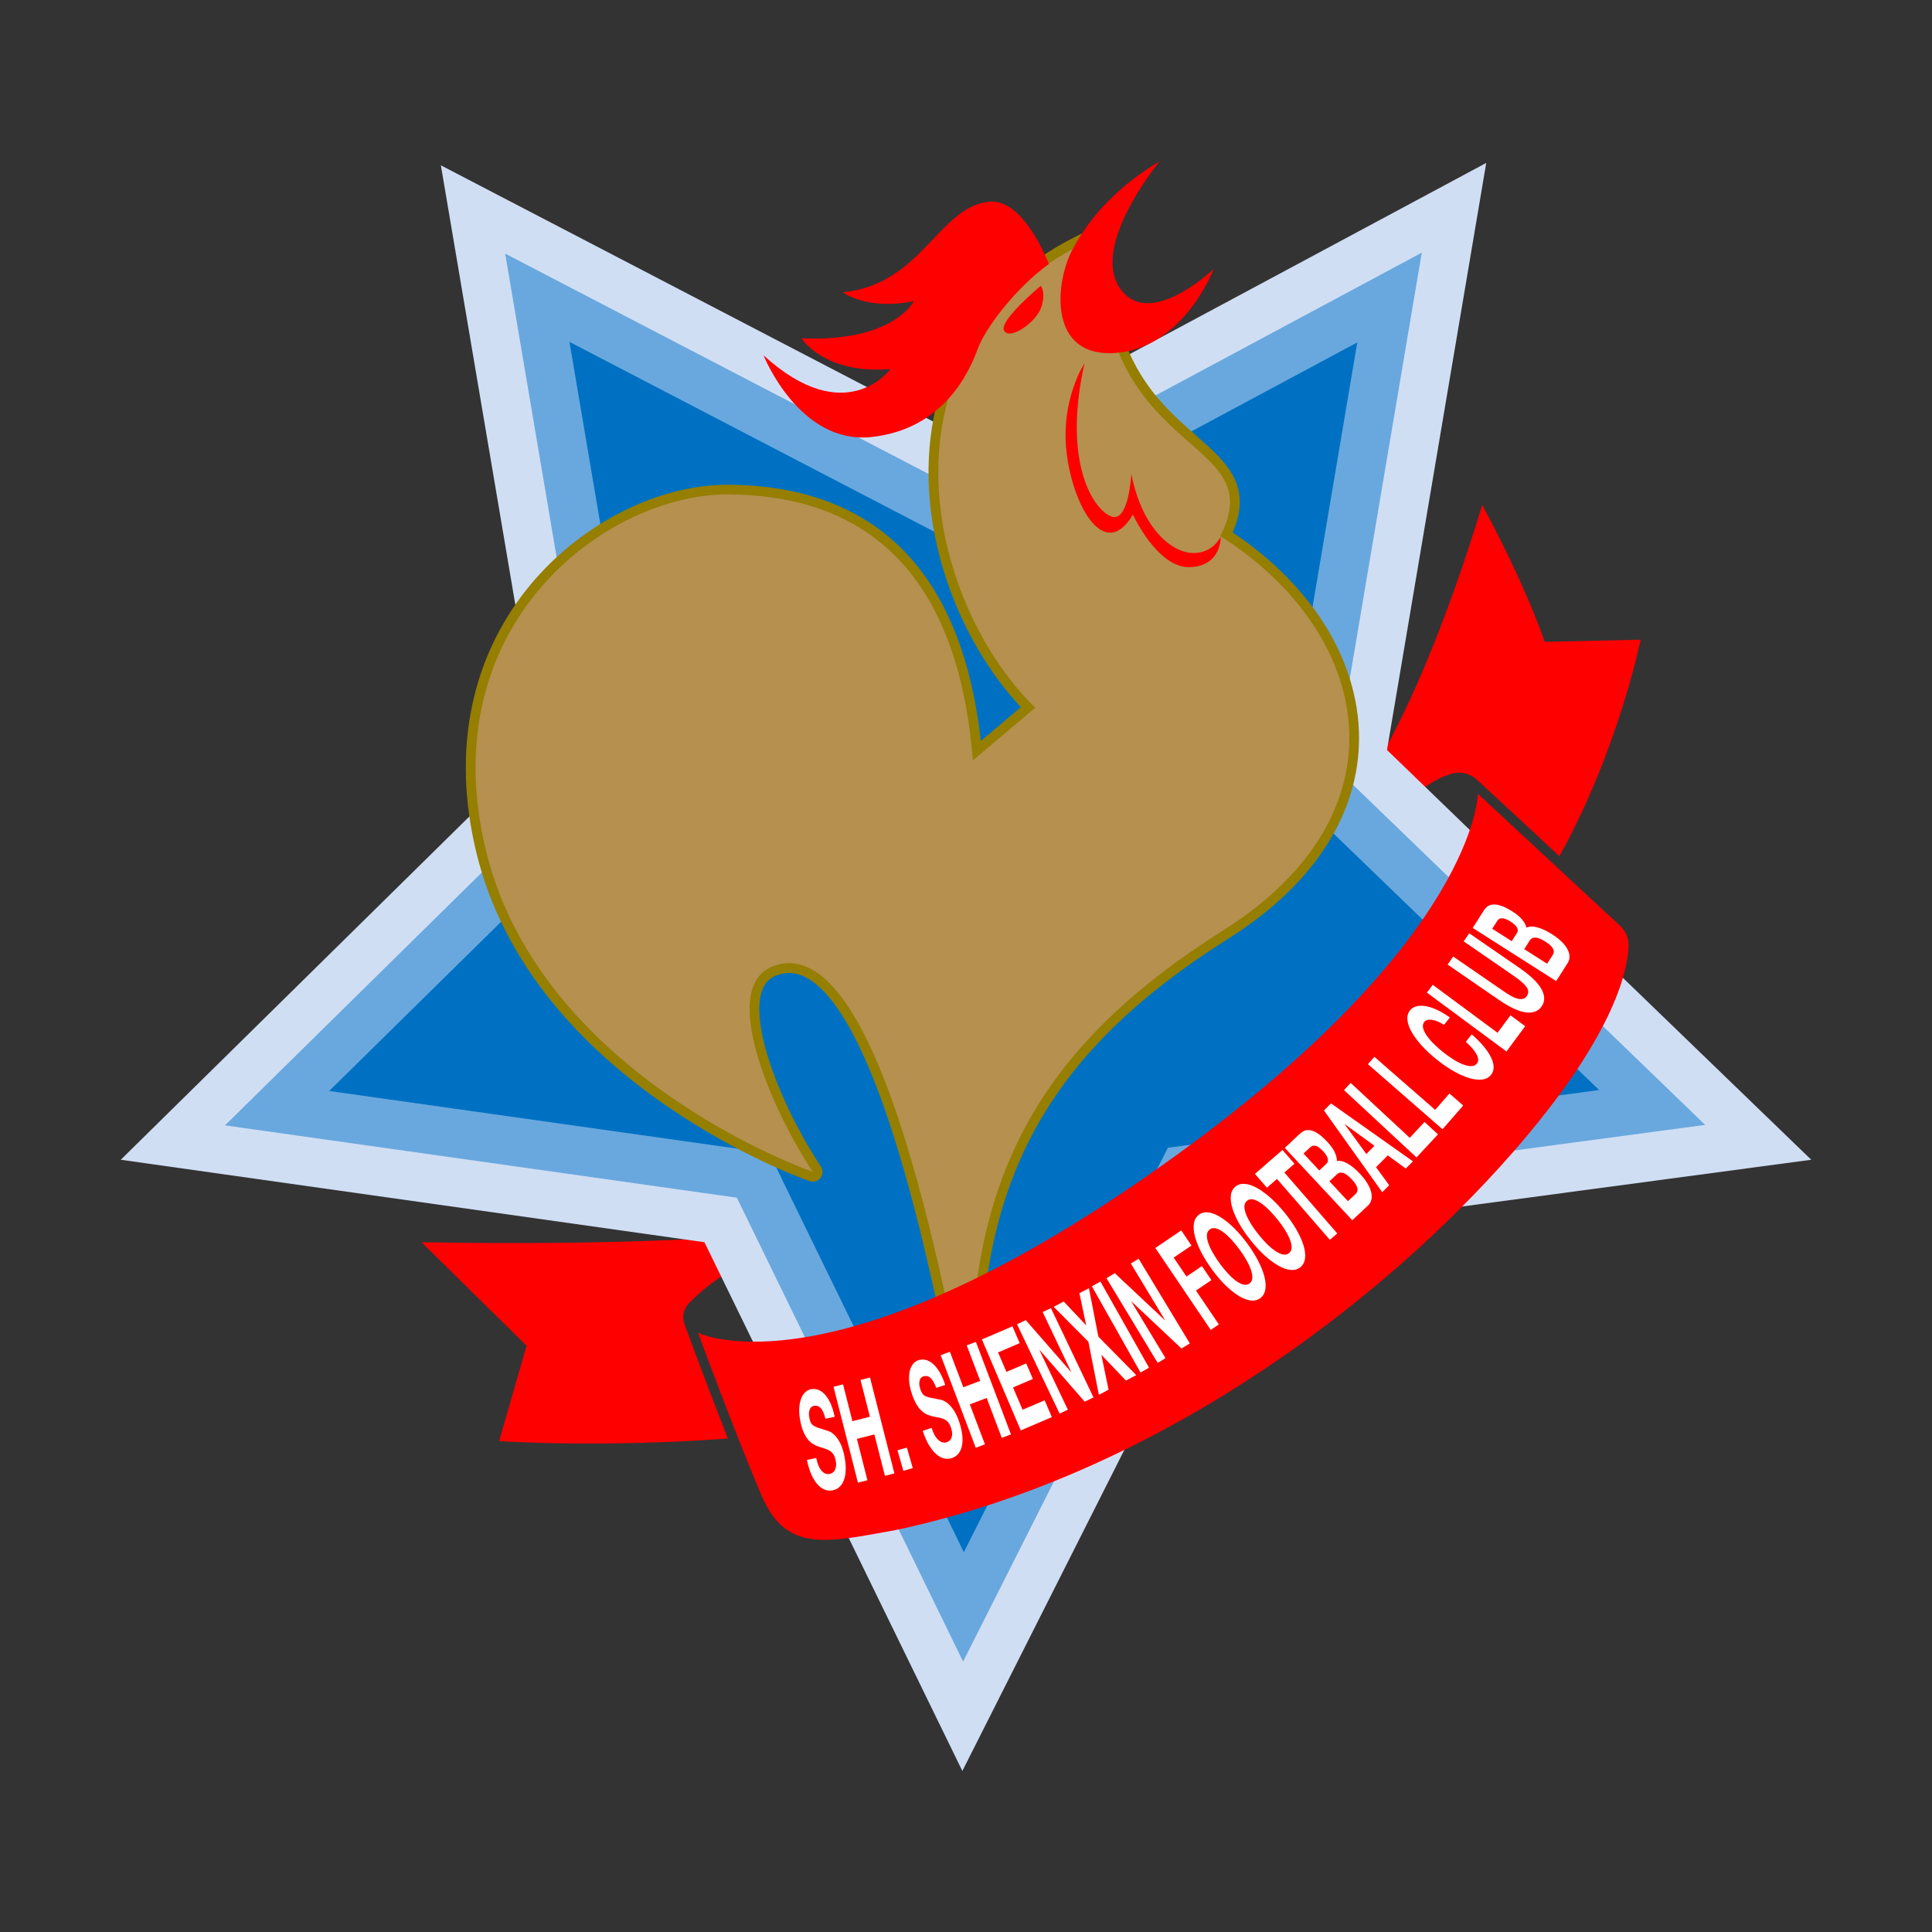 <?xml version="1.0" encoding="utf-8"?>
<!-- Created by @FCLOGO 2022-06-21 09:58:20 . https://fclogo.top/ -->
<!-- FOR PERSONAL USE ONLY NOT FOR COMMERCIAL USE -->
<svg version="1.1" xmlns="http://www.w3.org/2000/svg" xmlns:xlink="http://www.w3.org/1999/xlink" x="0px" y="0px"
	 viewBox="0 0 800 800" enable-background="new 0 0 800 800" xml:space="preserve">
<rect x="0" y="0" width="800" height="800" fill="#333333" stroke="none"/>
<g>
	<g>
		<path fill="#FE0000" d="M578.6,336.62c9.34-10.84,17.46-14.86,22.79-16.3c3.62-0.98,7.49,0.05,10.24,2.6l3.07,2.84l31.02,28.78
			c24.41-44.02,33.64-89.66,33.64-89.66l-39.72,0.9c-9.37-26.78-25.89-56.69-25.89-56.69c-29.01,95.07-54.45,123.2-54.45,123.2
			l6.17,5.78C573.08,336.67,578.57,336.66,578.6,336.62z"/>
		<path fill="#FE0000" d="M285.25,553.26l-1.81-4.9c-1.11-2.99-0.41-6.35,1.8-8.66c5.5-5.69,17.15-15.91,33.24-19.97
			c7.72-1.95,14.73-5.99,21.19-10.47c-26.19,2.71-80.75,6.7-165.15,5.11c0,0,25.11,24.77,43.52,42.86l-11.37,39.5
			c0,0,41.65,2.86,94.73-1.06C293.2,574.82,285.36,553.57,285.25,553.26z"/>
	</g>
	<g>
		<polygon fill="#D0DEF4" points="182.56,68.46 223.4,309.5 50,480.23 291.7,514.38 398.49,733.32 509.97,512.37 750,480.23 
			574.33,310.55 615.42,67.46 401.28,182.29 		"/>
		<polygon fill="#69A8DE" points="305.11,495.94 93.16,465.99 245.02,316.48 209.18,105.01 401.42,205.05 588.73,104.62 
			552.71,317.66 706.08,465.8 496.77,493.82 398.8,688.02 		"/>
		<polygon fill="#0071C2" points="318.52,477.5 136.31,451.75 266.62,323.47 235.8,141.56 401.56,227.82 562.02,141.79 
			531.09,324.77 662.16,451.36 483.59,475.27 399.1,642.72 		"/>
	</g>
	<g>
		<g>
			<path fill="#957E00" d="M547.94,257.73c-8.97-13.98-21.9-26.81-37.52-37.24c8.4-19.47-2.6-29.13-15.23-40.23
				c-8.11-7.13-17.31-15.2-24.34-27.75c-8.21-14.66-11.85-32.58-11.09-54.78c0.05-1.38-0.61-2.68-1.74-3.45
				c-0.68-0.46-1.48-0.7-2.28-0.7c-0.53,0-1.07,0.11-1.58,0.32c-47.18,20.07-62.82,54.26-67.62,79.42
				c-4.06,21.28-2.11,44.62,5.65,67.5c6.69,19.76,17.46,38.05,30.53,52l-16.59,14.01c-4.17-37.55-16.45-65.52-36.54-83.2
				c-17.07-15.02-39.89-22.73-67.81-22.92h-0.49c-29.92,0-62.78,17.26-83.71,43.97c-10.9,13.91-18.3,29.76-22.01,47.12
				c-4.13,19.36-3.51,40.18,1.83,61.87c5.42,21.97,16.07,42.77,31.67,61.84c12.41,15.17,27.97,29.28,46.23,41.94
				c31.03,21.49,58.77,31.23,59.94,31.63c0.43,0.15,0.88,0.22,1.32,0.22c1.22,0,2.41-0.55,3.18-1.56c1.06-1.37,1.13-3.25,0.17-4.69
				c-15.76-23.8-29.26-57.37-24.55-72.34c1.06-3.37,3-5.57,5.94-6.72c1.87-0.73,3.66-1.1,5.47-1.1c9.38,0,24.1,10.48,40.95,60.38
				c11.66,34.52,20.29,76.13,25.45,100.98c2.98,14.38,4.47,21.41,5.6,24.27c0.61,1.56,2.12,2.55,3.74,2.55
				c0.28,0,0.56-0.03,0.85-0.09c1.92-0.41,3.27-2.16,3.17-4.13c-2.36-48.53,4.37-85.89,21.18-117.55
				c16.09-30.29,41.84-55.94,81.06-80.72c17.97-11.35,31.72-24.5,40.89-39.1c8.67-13.79,13.07-28.54,13.09-43.82
				C562.76,289.42,557.65,272.86,547.94,257.73z"/>
			<path fill="#B5904F" d="M402.85,314.85l25.78-21.76c-47.8-47.22-68.11-155,27.12-195.5c-3.17,93.34,71.42,81.84,49.55,124.37
				c63.11,40.04,78.44,114.49,1.34,163.2c-76.33,48.21-108.87,103.78-104.11,201.86c-5.72-14.51-33.47-206.22-82.68-186.8
				c-21.98,8.67-1.01,58.25,16.73,85.04c0,0-112.15-38.83-135.25-132.57s49.55-148.31,100.43-147.97
				C347.78,205.02,395.81,226.14,402.85,314.85z"/>
		</g>
		<g>
			<path fill="#FE0000" d="M480.28,66.68c0,0-31.91,38.39-14.29,55.35c12.95,12.05,36.6-10.71,36.6-10.71s-12.27,32.59-40.4,34.81
				c-28.12,2.23-25.44-28.57-18.3-42.4S462.88,77.17,480.28,66.68z"/>
			<path fill="#FE0000" d="M434.32,109.3c0,0-10.38-27.45-24.77-25.78c-20.76,2.01-28.12,34.48-60.59,37.49
				c0,0,10.05,7.7,29.46,3.68c0,0-8.37,17.07-46.53,15.4c0,0,9.37,15.06,36.83,12.72c0,0-18.41,25.44-52.56-5.69
				c0,0,14.73,37.16,44.86,33.82c30.13-3.34,40.51-27.45,43.85-36.49C408.19,135.42,420.92,119.01,434.32,109.3z"/>
			<path fill="#FE0000" d="M430.97,118.34c0,0-17.63,14.62-15.18,18.63c2.46,4.02,13.39-3.57,15.4-9.82
				C433.2,120.91,430.97,118.34,430.97,118.34z"/>
			<path fill="#FE0000" d="M449.05,150.48c0,0-10.05,15.06-7.37,37.16c2.68,22.1,15.73,45.19,27.45,25.44
				c0,0,10.05,22.1,23.44,21.76c13.39-0.33,12.89-12.63,12.89-12.63s-3.1,7.03-11.64,6.78c-8.54-0.25-20.84-9.88-25.36-32.73
				c0,0-0.92,17.83-6.95,17.83C455.49,214.09,439,195.68,449.05,150.48z"/>
		</g>
	</g>
	<path fill="#FE0000" d="M289.02,551.87c0,0,57.15,28.73,198.85-74.09C611.52,388.06,611.96,328.7,611.96,328.7l58.81,54.58
		c2.43,2.24,3.75,5.45,3.59,8.75c-0.5,10.97-6.82,38.06-47.69,84.86c-55.35,63.38-148.64,133.91-255.76,156.67
		c-27.67,4.91-45.08,9.82-55.35-13.83C305.32,596.07,289.02,551.87,289.02,551.87z"/>
	<g>
		<path fill="#FFFFFF" d="M339.03,607.11c0.41,0.89,0.87,1.59,1.35,2.09c0.48,0.5,1,0.85,1.55,1.03c0.55,0.18,1.09,0.21,1.6,0.1
			c0.35-0.07,0.71-0.22,1.1-0.43c0.37-0.21,0.7-0.54,0.98-1c0.27-0.45,0.46-1.03,0.56-1.73c0.1-0.7,0.04-1.56-0.17-2.58
			c-0.23-1.09-0.56-1.93-1.03-2.54c-0.46-0.6-0.98-1.09-1.58-1.43c-0.6-0.34-1.26-0.61-1.96-0.82c-0.71-0.2-1.44-0.44-2.18-0.71
			c-0.76-0.23-1.51-0.55-2.27-0.97s-1.47-0.99-2.16-1.74c-0.68-0.76-1.32-1.74-1.9-2.97c-0.58-1.23-1.07-2.76-1.45-4.59
			c-0.43-2.05-0.61-3.89-0.53-5.49c0.08-1.6,0.33-2.97,0.76-4.12c0.42-1.15,1-2.04,1.7-2.7c0.7-0.65,1.46-1.07,2.28-1.24
			c0.95-0.2,1.9-0.15,2.87,0.13c0.97,0.29,1.89,0.89,2.79,1.79c0.9,0.91,1.71,2.13,2.45,3.67s1.35,3.48,1.84,5.8l-3.85,0.81
			c-0.28-1.19-0.6-2.16-0.97-2.91c-0.36-0.74-0.74-1.31-1.16-1.69s-0.85-0.62-1.3-0.72s-0.93-0.1-1.41,0
			c-0.32,0.07-0.62,0.21-0.92,0.42c-0.29,0.22-0.52,0.54-0.7,0.97c-0.18,0.43-0.3,0.95-0.35,1.54c-0.05,0.59,0.01,1.33,0.19,2.18
			c0.16,0.79,0.36,1.41,0.6,1.86c0.24,0.45,0.59,0.86,1.08,1.18c0.48,0.33,1.12,0.62,1.9,0.89c0.79,0.26,1.81,0.59,3.07,1
			c0.37,0.08,0.9,0.25,1.57,0.52c0.68,0.27,1.41,0.77,2.17,1.51c0.78,0.73,1.52,1.78,2.26,3.13c0.73,1.35,1.34,3.15,1.8,5.4
			c0.38,1.83,0.58,3.57,0.59,5.21s-0.18,3.1-0.57,4.37c-0.39,1.28-0.99,2.33-1.79,3.16c-0.81,0.84-1.82,1.38-3.05,1.63
			c-1,0.21-2.01,0.14-3.06-0.21c-1.05-0.35-2.05-1.03-3.01-2.03c-0.96-1.01-1.84-2.37-2.64-4.08c-0.8-1.71-1.45-3.81-1.95-6.27
			l3.85-0.81C338.27,605.1,338.61,606.22,339.03,607.11z"/>
		<path fill="#FFFFFF" d="M349.09,573.24l3.88,15.24l7.23-1.84l-3.88-15.24l3.93-1l10.1,39.7l-3.93,1l-4.36-17.13l-7.23,1.84
			l4.35,17.13l-3.93,1l-10.1-39.7L349.09,573.24z"/>
		<path fill="#FFFFFF" d="M375.52,599.41l2.44,8.5l-3.9,1.12l-2.44-8.5L375.52,599.41z"/>
		<path fill="#FFFFFF" d="M387.16,594.51c0.51,0.84,1.04,1.48,1.58,1.92c0.53,0.44,1.09,0.72,1.65,0.85
			c0.56,0.11,1.1,0.09,1.61-0.08c0.34-0.11,0.69-0.3,1.04-0.55c0.35-0.25,0.63-0.62,0.86-1.1c0.22-0.47,0.34-1.07,0.36-1.78
			c0.02-0.71-0.14-1.56-0.46-2.54c-0.35-1.06-0.79-1.85-1.3-2.41c-0.52-0.55-1.1-0.97-1.73-1.24c-0.63-0.27-1.32-0.47-2.04-0.59
			c-0.72-0.12-1.48-0.27-2.24-0.46c-0.78-0.14-1.56-0.38-2.36-0.7c-0.8-0.32-1.58-0.82-2.35-1.49c-0.77-0.67-1.51-1.58-2.22-2.74
			c-0.71-1.15-1.37-2.62-1.96-4.4c-0.66-1.99-1.05-3.8-1.15-5.4c-0.1-1.6-0.01-2.99,0.28-4.18c0.29-1.19,0.76-2.14,1.38-2.88
			c0.62-0.73,1.33-1.23,2.11-1.49c0.92-0.3,1.87-0.37,2.86-0.19c1,0.17,1.98,0.66,2.98,1.46c0.99,0.8,1.94,1.92,2.85,3.37
			s1.74,3.3,2.49,5.56l-3.72,1.24c-0.42-1.15-0.85-2.07-1.29-2.78c-0.44-0.7-0.89-1.22-1.34-1.55c-0.45-0.33-0.92-0.52-1.37-0.57
			c-0.46-0.05-0.93,0.01-1.4,0.16c-0.31,0.1-0.59,0.28-0.86,0.52c-0.26,0.25-0.46,0.59-0.59,1.05c-0.13,0.45-0.19,0.97-0.17,1.57
			c0.02,0.59,0.16,1.32,0.44,2.15c0.25,0.77,0.52,1.36,0.82,1.78c0.29,0.43,0.68,0.78,1.21,1.05c0.51,0.27,1.18,0.49,1.99,0.66
			c0.82,0.17,1.86,0.39,3.16,0.64c0.37,0.04,0.92,0.15,1.62,0.33c0.7,0.19,1.48,0.6,2.34,1.25c0.85,0.64,1.71,1.6,2.6,2.86
			c0.89,1.26,1.68,2.98,2.41,5.15c0.59,1.78,0.99,3.48,1.18,5.11c0.2,1.63,0.17,3.1-0.07,4.41s-0.71,2.43-1.42,3.34
			s-1.65,1.58-2.84,1.97c-0.97,0.32-1.98,0.36-3.07,0.14c-1.08-0.22-2.15-0.79-3.22-1.68c-1.07-0.9-2.09-2.14-3.08-3.76
			s-1.87-3.61-2.65-6.01l3.72-1.24C386.18,592.6,386.65,593.68,387.16,594.51z"/>
		<path fill="#FFFFFF" d="M393.32,559.73l5.58,14.7l6.98-2.65l-5.58-14.7l3.8-1.44l14.52,38.32l-3.8,1.44l-6.26-16.53l-6.98,2.65
			l6.26,16.53l-3.8,1.44l-14.53-38.32L393.32,559.73z"/>
		<path fill="#FFFFFF" d="M419.25,549.2l2.98,6.97l-8.95,3.83l3.45,8.07l8.21-3.51l2.75,6.44l-8.21,3.51l3.95,9.23l9.14-3.91
			l2.98,6.97l-12.87,5.5l-16.1-37.68L419.25,549.2z"/>
		<path fill="#FFFFFF" d="M424.76,546.64l18.77,21.5l0.05-0.02l-11.83-24.82l3.42-1.63l17.63,36.99l-3.65,1.74l-18.72-21.46
			l-0.05,0.02l11.8,24.76l-3.42,1.63l-17.63-36.99L424.76,546.64z"/>
		<path fill="#FFFFFF" d="M436.3,541.12l4.16-2.19l9.31,9.88l-2.8-13.32l3.93-2.07l3.92,20.06l15.68,15.93l-4.27,2.25L456.05,561
			l2.99,14.45l-4.02,2.12l-4.34-21.98L436.3,541.12z"/>
		<path fill="#FFFFFF" d="M455.66,530.65l20.13,35.68l-3.53,1.99l-20.13-35.68L455.66,530.65z"/>
		<path fill="#FFFFFF" d="M461.62,527.2l20.8,19.54l0.04-0.03l-14.21-23.53l3.25-1.95l21.19,35.06l-3.47,2.09l-20.75-19.51
			l-0.04,0.03l14.18,23.48l-3.25,1.96l-21.19-35.06L461.62,527.2z"/>
		<path fill="#FFFFFF" d="M489.13,509.49l4.24,6.27l-7.38,4.99l5.31,7.84l6.39-4.33l3.92,5.8l-6.39,4.33l9.48,14.02l-3.36,2.28
			l-22.95-33.94L489.13,509.49z"/>
		<path fill="#FFFFFF" d="M497.41,518.54c-1.22-2.36-2.09-4.55-2.62-6.58c-0.53-2.03-0.66-3.83-0.41-5.39
			c0.25-1.56,0.95-2.76,2.08-3.59c1.15-0.85,2.51-1.15,4.07-0.92c1.56,0.23,3.23,0.91,5,2.02c1.78,1.12,3.61,2.61,5.5,4.47
			c1.88,1.87,3.73,4.04,5.54,6.5c1.76,2.41,3.24,4.77,4.44,7.1c1.2,2.33,2.04,4.49,2.56,6.49c0.51,2,0.63,3.78,0.37,5.32
			c-0.25,1.54-0.97,2.74-2.11,3.58c-1.14,0.84-2.49,1.15-4.04,0.94c-1.55-0.21-3.21-0.86-4.96-1.94c-1.75-1.09-3.56-2.55-5.43-4.38
			c-1.86-1.83-3.67-3.96-5.44-6.36C500.14,523.3,498.63,520.89,497.41,518.54z M508.41,527.26c1.11,1.21,2.2,2.21,3.29,3.03
			c1.09,0.82,2.12,1.35,3.1,1.6c0.98,0.25,1.83,0.11,2.57-0.42s1.13-1.32,1.18-2.33c0.05-1.01-0.15-2.15-0.6-3.43
			c-0.45-1.28-1.09-2.64-1.9-4.05c-0.82-1.42-1.73-2.82-2.75-4.21c-1.07-1.45-2.16-2.8-3.31-4.05c-1.14-1.25-2.27-2.29-3.36-3.12
			s-2.13-1.37-3.12-1.63c-0.98-0.25-1.83-0.11-2.57,0.42c-0.73,0.54-1.13,1.32-1.18,2.33s0.16,2.16,0.61,3.46
			c0.46,1.3,1.12,2.68,1.97,4.15c0.86,1.47,1.81,2.92,2.87,4.37C506.24,524.76,507.3,526.06,508.41,527.26z"/>
		<path fill="#FFFFFF" d="M513.23,506.84c-1.32-2.31-2.29-4.46-2.91-6.46c-0.61-2-0.84-3.8-0.65-5.37c0.18-1.57,0.83-2.8,1.92-3.68
			c1.12-0.9,2.46-1.26,4.03-1.1c1.57,0.16,3.26,0.77,5.09,1.8c1.82,1.04,3.72,2.45,5.69,4.23c1.96,1.78,3.91,3.87,5.82,6.25
			c1.87,2.33,3.45,4.62,4.74,6.9c1.29,2.28,2.23,4.4,2.83,6.37c0.59,1.97,0.8,3.73,0.6,5.29s-0.85,2.78-1.95,3.66
			c-1.1,0.89-2.44,1.26-4,1.11c-1.56-0.14-3.24-0.71-5.04-1.72c-1.8-1.01-3.67-2.39-5.61-4.14c-1.94-1.75-3.85-3.8-5.71-6.12
			C516.17,511.48,514.55,509.15,513.23,506.84z M524.6,515.08c1.16,1.16,2.31,2.11,3.42,2.88c1.13,0.77,2.18,1.26,3.17,1.47
			c0.99,0.21,1.84,0.03,2.55-0.54c0.71-0.57,1.07-1.36,1.08-2.38c0.01-1.01-0.24-2.14-0.76-3.41c-0.5-1.26-1.2-2.59-2.07-3.97
			c-0.88-1.38-1.85-2.74-2.93-4.09c-1.13-1.4-2.29-2.7-3.48-3.91c-1.2-1.2-2.36-2.18-3.49-2.97c-1.14-0.79-2.19-1.28-3.18-1.49
			c-0.99-0.21-1.83-0.03-2.55,0.54c-0.71,0.57-1.07,1.36-1.08,2.38c0,1.01,0.25,2.15,0.77,3.43s1.24,2.63,2.14,4.06
			s1.93,2.84,3.06,4.24C522.32,512.67,523.44,513.93,524.6,515.08z"/>
		<path fill="#FFFFFF" d="M524.6,491.8l-4.96-5.72l11.41-9.91l4.96,5.72l-4.18,3.62l21.9,25.22l-3.06,2.66l-21.9-25.22L524.6,491.8z
			"/>
		<path fill="#FFFFFF" d="M538.35,469.38c0.64-0.59,1.35-1.02,2.1-1.26c0.77-0.24,1.6-0.25,2.52-0.03c0.92,0.22,1.91,0.71,3.01,1.47
			s2.3,1.83,3.6,3.23c1.41,1.51,2.43,2.91,3.06,4.21c0.63,1.3,0.95,2.55,0.95,3.76c1.33-0.24,2.82,0.11,4.46,1.06
			c1.65,0.95,3.35,2.36,5.09,4.23c1.41,1.51,2.5,2.94,3.26,4.29c0.77,1.35,1.25,2.59,1.46,3.7c0.21,1.12,0.18,2.11-0.08,2.98
			s-0.69,1.59-1.3,2.15l-6.53,6.1L532,475.31L538.35,469.38z M549.29,481.85c0.52-0.49,0.7-1.18,0.52-2.05
			c-0.18-0.88-0.86-1.94-2.03-3.2c-0.65-0.69-1.25-1.22-1.77-1.56c-0.53-0.34-1.01-0.55-1.43-0.62c-0.42-0.08-0.81-0.05-1.14,0.08
			c-0.33,0.13-0.63,0.32-0.91,0.56l-2.78,2.59l6.53,7.01L549.29,481.85z M561.32,494.41c0.29-0.27,0.5-0.59,0.65-0.97
			c0.15-0.37,0.18-0.8,0.11-1.28c-0.07-0.48-0.28-1.03-0.63-1.64c-0.35-0.61-0.89-1.32-1.62-2.09c-1.44-1.54-2.66-2.46-3.65-2.75
			c-1.01-0.29-1.82-0.14-2.47,0.46l-3.23,3.01l7.67,8.22L561.32,494.41z"/>
		<path fill="#FFFFFF" d="M551.15,456.89l33.92,24l-2.97,2.98l-7.45-5.45l-4.86,4.89l5.45,7.46l-2.88,2.89l-24.14-33.84
			L551.15,456.89z M569.14,474.45l-12.3-8.95l-0.04,0.04l8.97,12.3L569.14,474.45z"/>
		<path fill="#FFFFFF" d="M559.29,448.42l24.46,22.73l6.12-6.58l5.55,5.15l-8.88,9.55l-30.02-27.89L559.29,448.42z"/>
		<path fill="#FFFFFF" d="M569.1,437.61l25.17,21.96l5.91-6.78l5.71,4.98l-8.58,9.83l-30.88-26.94L569.1,437.61z"/>
		<path fill="#FFFFFF" d="M595.4,423c-0.83-0.34-1.6-0.58-2.34-0.7s-1.39-0.11-1.95,0.01c-0.56,0.13-1.01,0.39-1.32,0.79
			c-0.56,0.71-0.74,1.57-0.52,2.55c0.22,0.99,0.72,2.04,1.51,3.18c0.79,1.13,1.78,2.3,2.99,3.48c1.21,1.19,2.52,2.35,3.92,3.46
			c1.35,1.07,2.72,2.04,4.1,2.91c1.39,0.87,2.71,1.55,3.98,2.05c1.27,0.5,2.41,0.74,3.41,0.73c1.01-0.01,1.8-0.37,2.37-1.09
			c0.78-0.97,0.71-2.26-0.17-3.85c-0.89-1.59-2.36-3.3-4.42-5.14l2.44-3.07c1.94,1.67,3.59,3.32,4.94,4.94
			c1.35,1.62,2.38,3.16,3.07,4.62c0.7,1.46,1.06,2.8,1.07,4.01c0.01,1.21-0.34,2.28-1.05,3.16c-0.88,1.11-2.09,1.76-3.64,1.96
			s-3.32,0.02-5.31-0.56c-1.98-0.58-4.11-1.51-6.39-2.8c-2.28-1.28-4.59-2.85-6.93-4.71c-2.4-1.9-4.49-3.84-6.29-5.79
			c-1.79-1.95-3.21-3.84-4.26-5.66c-1.05-1.82-1.65-3.51-1.82-5.09s0.19-2.91,1.07-4.02c0.63-0.8,1.48-1.34,2.56-1.65
			c1.07-0.3,2.32-0.34,3.73-0.13c1.42,0.21,2.99,0.71,4.72,1.49c1.73,0.78,3.55,1.86,5.49,3.24l-2.44,3.07
			C597.06,423.82,596.23,423.36,595.4,423z"/>
		<path fill="#FFFFFF" d="M593.26,407.79l26.85,19.86l5.35-7.23l6.09,4.5l-7.75,10.48l-32.94-24.37L593.26,407.79z"/>
		<path fill="#FFFFFF" d="M638.33,409.65c1.43,2.68,1.45,5.03,0.05,7.06c-1.42,2.05-3.61,2.89-6.59,2.5
			c-2.98-0.39-6.78-2.17-11.38-5.35l-20.98-14.45l2.31-3.34l20.98,14.46c0.92,0.63,1.83,1.22,2.77,1.75
			c0.93,0.53,1.81,0.93,2.65,1.17c0.84,0.24,1.6,0.3,2.31,0.19s1.29-0.5,1.76-1.19c0.82-1.19,0.8-2.42-0.07-3.68
			c-0.87-1.27-2.57-2.77-5.08-4.51l-20.98-14.46l2.3-3.34l20.98,14.46C633.9,404.07,636.9,406.98,638.33,409.65z"/>
		<path fill="#FFFFFF" d="M614.48,376.92c0.47-0.74,1.05-1.32,1.72-1.75c0.67-0.42,1.49-0.64,2.43-0.65
			c0.94-0.01,2.03,0.21,3.28,0.66s2.68,1.2,4.3,2.22c1.74,1.11,3.08,2.21,4.02,3.31s1.55,2.22,1.85,3.4
			c1.23-0.56,2.75-0.6,4.58-0.09c1.83,0.5,3.84,1.45,5.99,2.82c1.74,1.11,3.15,2.22,4.24,3.34c1.08,1.12,1.86,2.19,2.34,3.22
			c0.48,1.03,0.7,1.99,0.66,2.9c-0.03,0.91-0.27,1.71-0.71,2.41l-4.8,7.54l-34.56-22.01L614.48,376.92z M628.19,386.26
			c0.39-0.61,0.38-1.32-0.01-2.11c-0.39-0.81-1.32-1.67-2.77-2.59c-0.81-0.51-1.51-0.87-2.11-1.07c-0.59-0.2-1.12-0.28-1.54-0.25
			c-0.43,0.03-0.79,0.15-1.09,0.36c-0.29,0.21-0.53,0.47-0.73,0.78l-2.04,3.2l8.08,5.14L628.19,386.26z M642.98,395.4
			c0.21-0.33,0.34-0.7,0.39-1.1c0.05-0.39-0.02-0.82-0.21-1.27c-0.19-0.44-0.53-0.93-1.03-1.43s-1.19-1.05-2.09-1.62
			c-1.77-1.13-3.18-1.71-4.23-1.74c-1.05-0.03-1.8,0.32-2.28,1.06l-2.38,3.72l9.48,6.04L642.98,395.4z"/>
	</g>
</g>
</svg>
